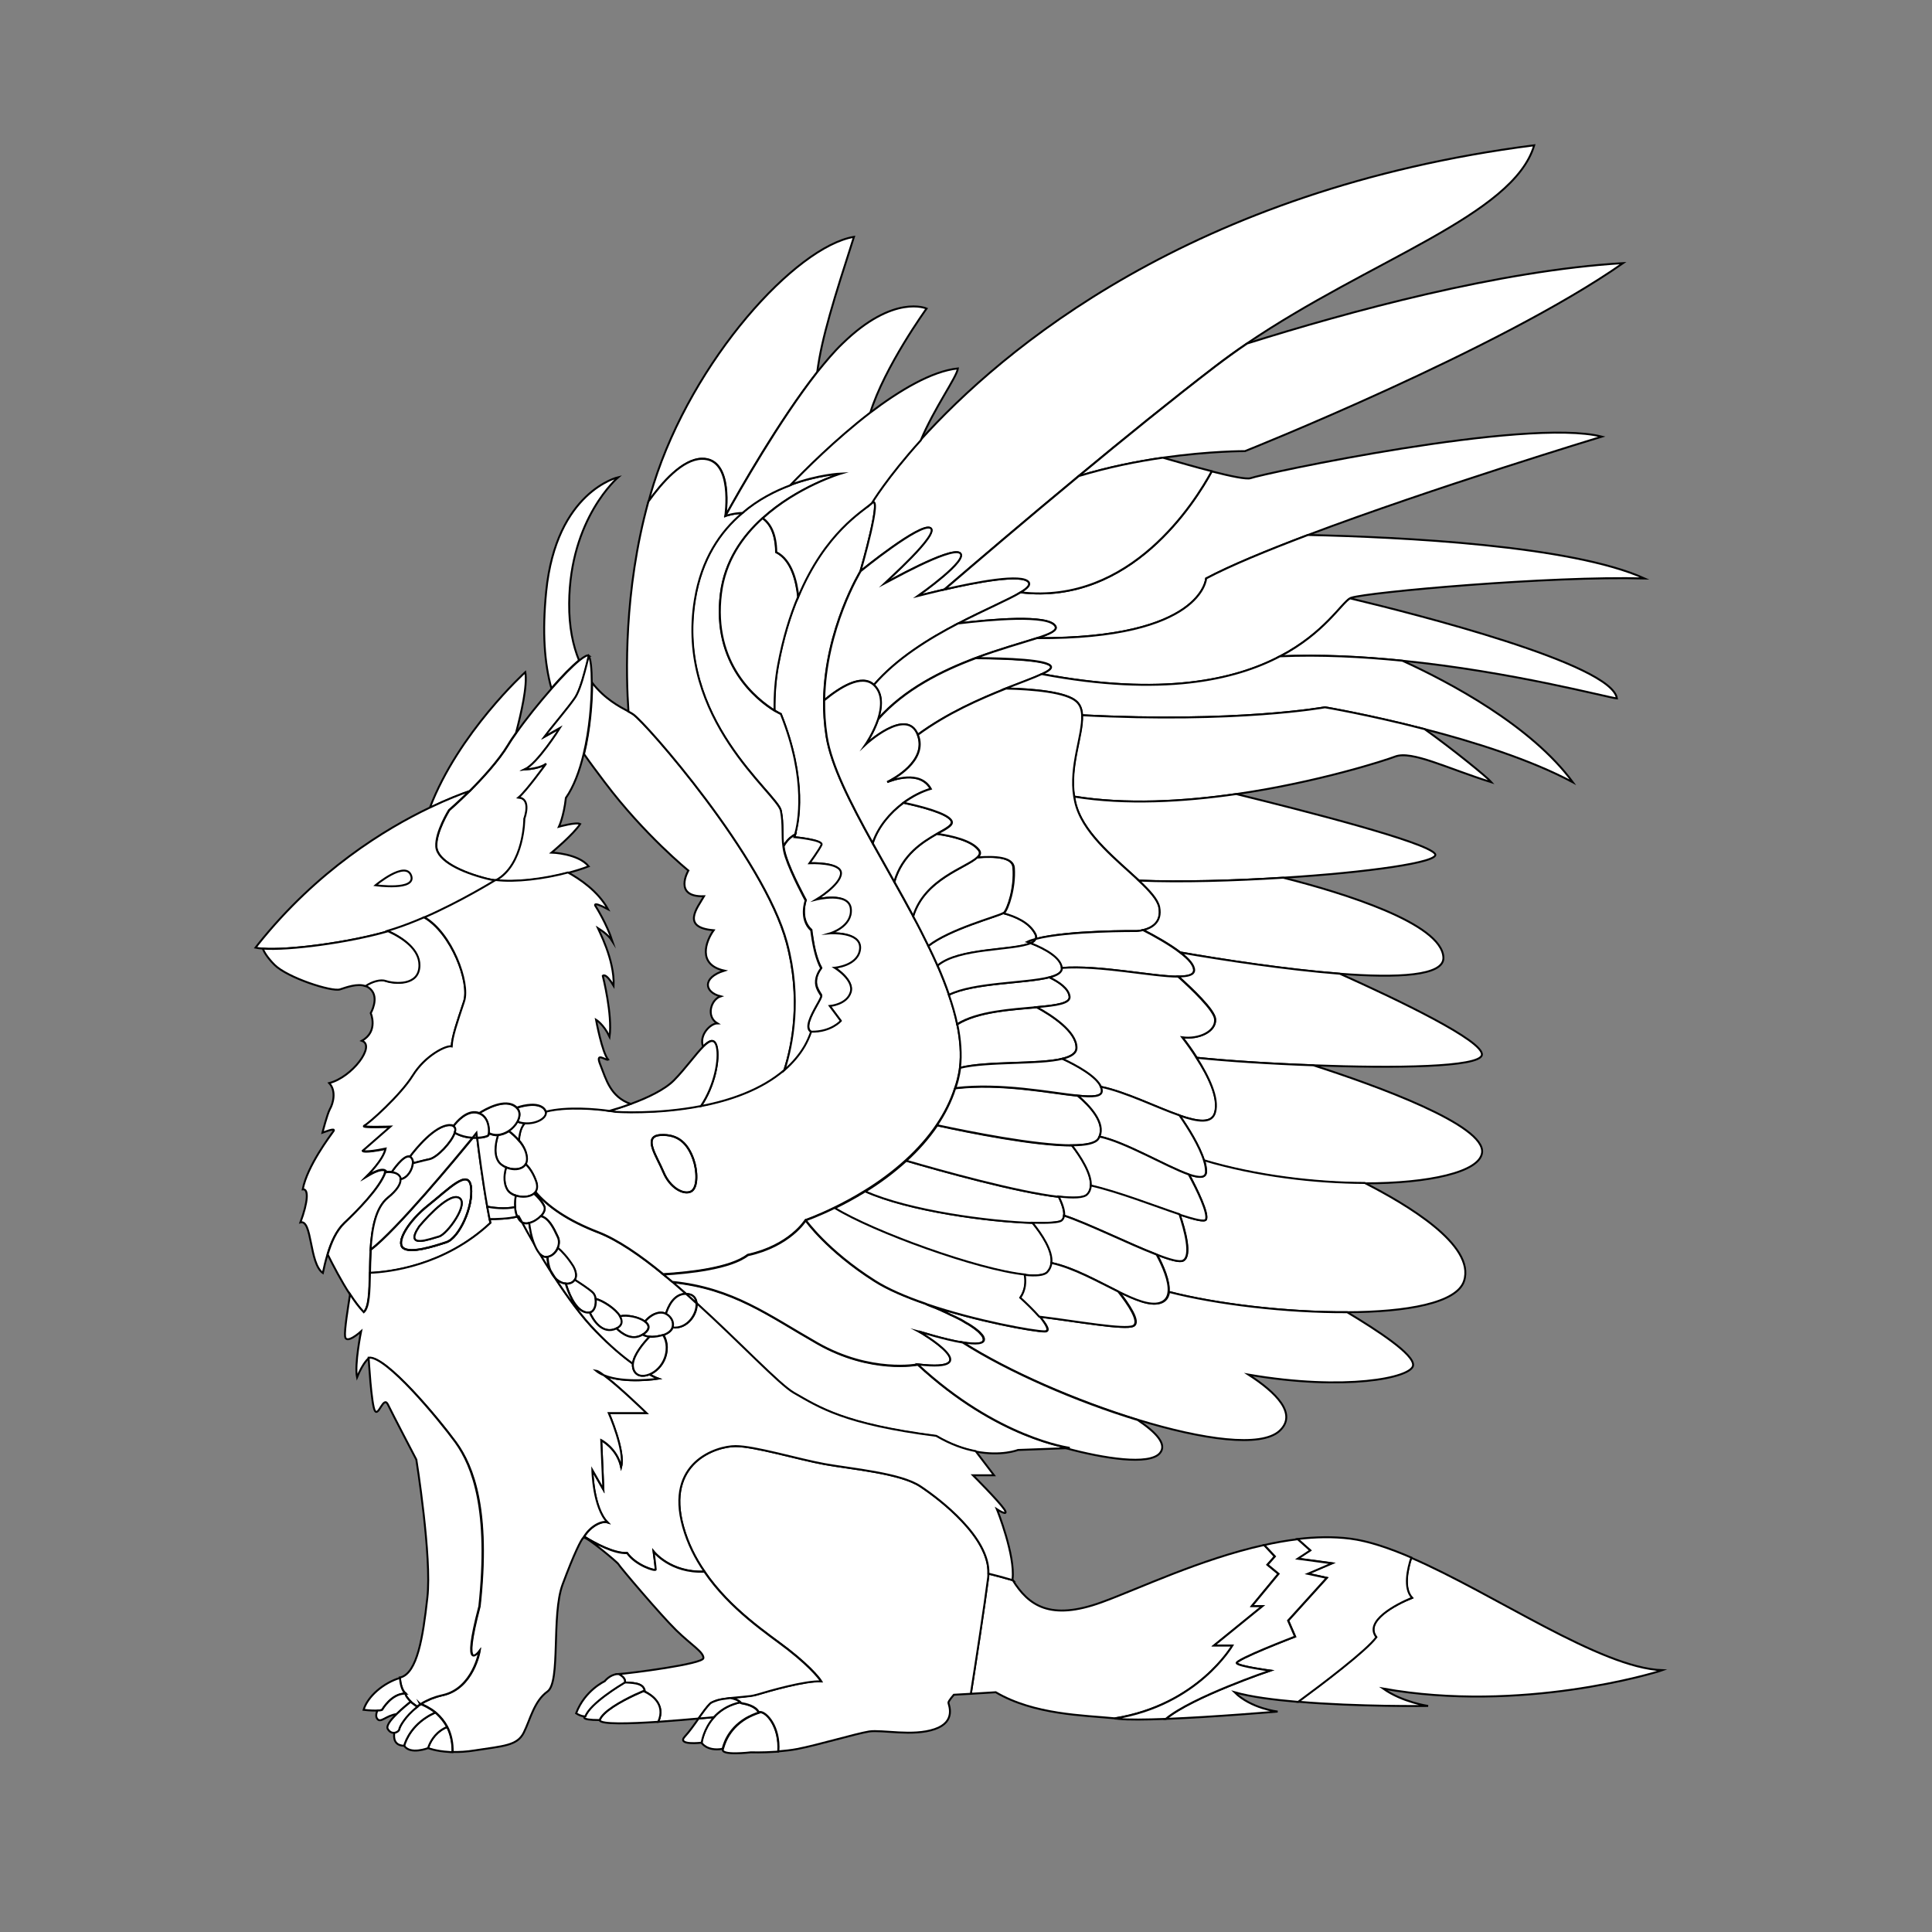<?xml version="1.0" encoding="utf-8"?>
<!-- Generator: Adobe Illustrator 25.2.0, SVG Export Plug-In . SVG Version: 6.00 Build 0)  -->
<svg version="1.1" id="Layer_1" xmlns="http://www.w3.org/2000/svg" xmlns:xlink="http://www.w3.org/1999/xlink" x="0px" y="0px"
	 viewBox="0 0 1000 1000" style="enable-background:new 0 0 1000 1000;" xml:space="preserve">
<rect x="0" y="0" width="1000" height="1000" fill="#808080" stroke="none"/>
<style type="text/css">
	.st0{fill:#FFFFFF;stroke:#000000;stroke-miterlimit:10;}
	.st1{fill:none;stroke:#000000;stroke-miterlimit:10;}
</style>
<path class="st0" d="M553.7,749.5l-2.3,0.1h0l-24.5,0.9c0,0-8.6,3.4-21.9,0.8c-6-1.2-12.9-3.5-20.4-7.9
	c-47.5-6.2-60.4-14.7-73.7-22.3c-7.5-4.3-27.9-26-50.3-46.4c-0.2-2.5-1.5-4.4-4.2-4.8c-0.4,0-0.8-0.1-1.2-0.1c0,0,0,0,0,0
	c-2.4-2.1-4.7-4.1-7.1-6.1c31.5,3.2,49.7,17.3,75.2,31.8c27.6,15.7,51.8,10.9,51.8,10.9C516.3,744.7,553.7,749.5,553.7,749.5z"/>
<path class="st0" d="M355.1,669.7c-6.4-0.1-9.3,6.7-10.4,10.3c-0.5-0.3-1.1-0.4-1.7-0.5c-4.1-0.6-7.6,2.6-9.2,4.5
	c-3.1-2.3-9.3-3.5-12.9-2.7c-2.4-4-8.8-8.1-12.7-9.1c-0.2-1.3-0.7-2.5-1.4-3.1c-1.9-1.8-6.9-5-9.4-6.7c1-1.5,1-3.9-0.8-6.8
	c-3-4.9-6.2-8-8-9.6c0.8-1.8,1-4,0.1-5.9c-2-4.3-4.7-9.9-8.8-10.6c1.6-1.7,2.5-3.6,1.8-5.2c-1-2.4-3.4-4.9-5.3-6.6
	c0.3-0.2,0.5-0.5,0.7-0.8c6.5,7.8,17,15,32.5,21c10.1,3.9,21.9,12,33.8,21.8c1.5,1.2,3.1,2.5,4.6,3.8
	C350.4,665.6,352.7,667.6,355.1,669.7z"/>
<path class="st0" d="M358.9,600.1c-2.8-7.9-7.7-13.2-17.1-12.6c-9.4,0.6-1.8,11,1.6,19.2c3.4,8.2,10.5,11.9,14.3,10
	C361.4,614.7,360.9,605.7,358.9,600.1z M495.5,530.1c-1-4.9-2.5-10-4.3-15.2v0c-1.7-5-3.7-10-5.9-15.1v0c-1.5-3.4-3.1-6.8-4.8-10.3
	c-2.5-5.1-5.1-10.3-7.9-15.4c-3.2-6-6.5-11.9-9.8-17.8c-3.8-6.8-7.6-13.5-11.2-20c-11.5-20.8-21.4-40.1-23.8-55.2
	c-1-6.4-1.4-12.7-1.3-18.7c0.6-37,18.9-66.8,18.9-66.8s11.9-40.9,5.7-35.2c-4.8,4.4-24.1,15.1-38.1,48.5
	c-4.1,9.7-7.7,21.3-10.3,35.1c-1.4,7.4-2,15.4-1.9,23.6v0c2,1.3,3.3,1.9,3.3,1.9c13.8,34.5,9,56.8,7.3,62.4v0
	c-0.3,0.9-0.5,1.4-0.5,1.4s15.2,1.4,14,4c-1.2,2.6-6.2,9.5-6.2,9.5s16.6-0.7,16.3,5.3s-12.8,13.5-12.8,13.5s17.1-4.3,17.9,4.9
	s-10.8,12.6-10.8,12.6s16-1.1,15.6,7.7c-0.5,8.8-13.1,9.9-13.1,9.9s10.3,6.3,8.3,12.7c-2,6.4-10.8,7.1-10.8,7.1l5.7,7.7
	c0,0-5,5.8-15.4,5.6c-0.9,2.6-2,5-3.3,7.3c-2.8,4.8-6.4,8.9-10.5,12.5v0c-11.8,10.2-28,15.8-43.2,18.7c-23.2,4.5-44.1,3-44.1,3
	s-1.2-0.2-3.2-0.5c-6.5-0.9-21.7-2.4-32.9,0.4c0.7,3.2-5,6.4-10.9,6c-1.2,1.4-2,3.1-2.4,5c-0.3,1.3-0.5,2.6-0.6,3.9c0,0,0,0,0,0
	c2,2.3,3.6,5.1,4,8.2c0.2,1.7,0,3-0.6,4c1.8,1.7,3.9,4.5,5.5,9.1c0.8,2.3,0.5,4-0.4,5.3c6.5,7.8,17,15,32.5,21
	c10.1,3.9,21.9,12,33.8,21.8c13.4-0.8,34.8-3.1,43.7-10c21.9-4.8,29.9-18,29.9-18s6.1-2.1,14.9-6.4c4.7-2.3,10.2-5.2,16-8.8
	c7-4.3,14.3-9.6,21.2-15.9c5.9-5.4,11.4-11.5,16-18.3c3.9-5.8,7.2-12.2,9.4-19.1c0.5-1.4,0.9-2.8,1.3-4.3c0.5-2,0.9-4.1,1.2-6.2v0
	C497.8,545.6,497.2,538.1,495.5,530.1z"/>
<path class="st0" d="M498.3,694.9C498.3,694.9,498.3,694.9,498.3,694.9c-9.7-1.6-22.4-5.7-22.8-5.8c0.8,0.4,36.8,21.5-0.5,17.1
	c0,0-24.2,4.8-51.8-10.9c-25.5-14.5-43.7-28.6-75.2-31.8c-1.5-1.3-3.1-2.6-4.6-3.8c13.4-0.8,34.8-3.1,43.7-10
	c21.9-4.8,29.9-18,29.9-18s10.9,15.6,35.6,31.3c6.9,4.4,16.2,8.3,26.2,11.8c0,0,0.1,0,0.3,0.1c0,0,0.1,0,0.2,0.1
	c0.1,0,0.1,0,0.2,0.1c0.1,0,0.1,0,0.2,0.1c0.1,0,0.3,0.1,0.4,0.2c0.2,0.1,0.3,0.1,0.5,0.2c0.2,0.1,0.3,0.1,0.5,0.2
	c0.8,0.3,1.9,0.8,3.1,1.2c0.3,0.1,0.6,0.2,0.9,0.4c0.4,0.2,0.8,0.3,1.2,0.5c0.5,0.2,1,0.4,1.5,0.7c0.6,0.3,1.3,0.6,2,0.9
	c0.3,0.2,0.7,0.3,1,0.5c0.1,0,0.2,0.1,0.2,0.1c0.3,0.2,0.7,0.3,1,0.5c0.3,0.1,0.6,0.3,0.9,0.4c0.4,0.2,0.8,0.4,1.3,0.6
	c0.2,0.1,0.4,0.2,0.6,0.3c0.2,0.1,0.4,0.2,0.6,0.3c0.3,0.1,0.5,0.3,0.8,0.4c0.3,0.2,0.7,0.4,1,0.5c0.4,0.2,0.8,0.5,1.2,0.7
	c0.3,0.2,0.5,0.3,0.8,0.5c0.3,0.2,0.7,0.4,1,0.6c0.2,0.1,0.4,0.2,0.6,0.3c0.4,0.2,0.8,0.5,1.1,0.7c0.2,0.1,0.4,0.2,0.5,0.3
	c1.3,0.8,2.4,1.7,3.4,2.5c0.2,0.2,0.5,0.4,0.7,0.6c0.5,0.5,0.9,0.9,1.3,1.4c0.1,0.1,0.2,0.2,0.3,0.3c0.1,0.1,0.2,0.2,0.2,0.3
	s0.1,0.2,0.2,0.3c0.1,0.1,0.1,0.2,0.2,0.3c0,0,0,0,0,0c0,0.1,0.1,0.2,0.1,0.3c0,0.1,0.1,0.2,0.1,0.3c0,0.1,0.1,0.2,0.1,0.3
	C509.8,695.9,504.7,696,498.3,694.9z"/>
<path class="st0" d="M272.1,602.6c-0.5,0.8-1.2,1.4-2,1.8c-2.2,1.1-5.5,0.9-8.2-0.2c-1.9-0.8-3.5-2-4.3-3.6
	c-2.4-4.4-0.7-10.7,0.1-13.1c2-0.1,4-0.9,5.7-2c1.6,1.3,3.6,2.9,5.3,5c0,0,0,0,0,0c2,2.3,3.6,5.1,4,8.2
	C272.9,600.3,272.7,601.6,272.1,602.6z"/>
<path class="st0" d="M277.1,617c-0.2,0.3-0.5,0.5-0.7,0.8c-2.2,1.9-6.3,2.1-9.5,1c-2-0.7-3.7-1.8-4.5-3.3c-2.3-4.2-1.2-9-0.5-11.3
	c2.7,1.2,6,1.4,8.2,0.2c0.8-0.4,1.5-1,2-1.8c1.8,1.7,3.9,4.5,5.5,9.1C278.3,614,278.1,615.7,277.1,617z"/>
<path class="st0" d="M271.6,581.4c-1.2,1.4-2,3.1-2.4,5c-0.3,1.3-0.5,2.6-0.6,3.9c-1.7-2-3.6-3.7-5.3-5c1.9-1.3,3.5-3,4.5-4.8
	C269.1,581.1,270.4,581.3,271.6,581.4z"/>
<path class="st0" d="M544.3,653.7c-0.2,1.8-0.9,3.4-2.2,4.8c-1.6,1.7-5.8,2-11.6,1.4c-24.5-2.5-78.6-22.1-98.6-34.5
	c4.7-2.3,10.2-5.2,16-8.8c22.6,10.2,64.2,15.7,86.6,16.3C539.3,638.8,545.1,647.2,544.3,653.7z"/>
<path class="st0" d="M550.8,629.3c-0.1,1-0.5,1.9-1.2,2.5c-1.3,1-6.9,1.4-15.1,1.2c-22.5-0.7-64-6.2-86.6-16.3
	c7-4.3,14.3-9.6,21.2-15.9c17.9,5.2,57.2,16.3,79,18.7C549.8,623,551.1,626.7,550.8,629.3z"/>
<path class="st0" d="M564.7,613.8c-0.1,1.8-0.7,3.3-1.9,4.6c-1.7,1.8-7.2,1.9-14.7,1.1c-21.8-2.5-61.1-13.5-79-18.7
	c5.9-5.4,11.4-11.5,16-18.3c16.8,3.7,50.6,10.5,69.8,10.4C559.4,598.6,565.1,607.5,564.7,613.8z"/>
<path class="st0" d="M569.1,588.3L569.1,588.3c-0.2,0.3-0.3,0.7-0.5,1c-1.4,2.5-6.6,3.4-13.8,3.5c-19.2,0-53-6.8-69.8-10.4
	c3.9-5.8,7.2-12.2,9.4-19.1c23.8-2.8,48.9,2.4,63.5,3.9C564.2,572.4,572.2,581.1,569.1,588.3z"/>
<path class="st0" d="M557.2,542.3c0,2.8-2.8,4.6-7.3,5.7c-12.6,3.1-38.5,1.1-53,4.7c0.8-7,0.2-14.6-1.4-22.5
	c10.6-6.7,28.1-7.7,41.2-8.8C543.9,525.3,557.2,533.7,557.2,542.3z"/>
<path class="st0" d="M570.4,564.6c0,3-4.7,3.3-12.4,2.5c-14.5-1.5-39.7-6.7-63.5-3.9c0.5-1.4,0.9-2.8,1.3-4.3c0.5-2,0.9-4.1,1.2-6.2
	v0c14.5-3.5,40.4-1.6,53-4.7c7.4,3.4,17.7,9,20,14.6C570.2,563.2,570.4,563.9,570.4,564.6z"/>
<path class="st0" d="M536.6,521.3c-13.1,1.2-30.6,2.2-41.2,8.8c-1-4.9-2.5-10-4.3-15.2v0c12.9-6.4,39.8-5.9,52.1-9.1h0
	c5,2.4,9.8,5.8,10.4,9.8C554.3,519.4,546.8,520.4,536.6,521.3z"/>
<path class="st0" d="M536.1,486c-1.7,0.4-3.2,0.9-4.4,1.5c0.6,0.2,1.3,0.5,1.9,0.7c-8.9,4-37.4,2.3-48.3,11.7
	c-1.5-3.4-3.1-6.8-4.8-10.3c11.1-8.7,35.3-15.1,38.8-17c6.4,1.7,13.5,4.8,16.5,10.7C536.4,484.4,536.4,485.2,536.1,486z"/>
<path class="st0" d="M519.7,472.4c-0.1,0.1-0.2,0.1-0.4,0.2c-3.5,1.9-27.7,8.3-38.8,17c-2.5-5.1-5.1-10.3-7.9-15.4
	c5.9-19.3,27.9-25.1,33.2-30.5c9-0.7,18.4-0.2,18.7,5.4C525.4,459.6,521.6,470.5,519.7,472.4z"/>
<path class="st0" d="M543.3,505.8L543.3,505.8c-12.3,3.2-39.2,2.7-52.1,9.1c-1.7-5-3.7-10-5.9-15.1v0c10.9-9.4,39.4-7.7,48.3-11.7
	c7.8,3.1,15.6,7.5,16.1,12.8C549.9,503.3,547.4,504.8,543.3,505.8z"/>
<path class="st0" d="M505.9,443.7c-5.4,5.3-27.3,11.1-33.2,30.5c-3.2-6-6.5-11.9-9.8-17.8c4.1-14.1,14.7-20.6,22-24.8
	c7.7,1.1,17.6,3.4,21.4,8.1C507.6,441.1,507.3,442.4,505.9,443.7z"/>
<path class="st0" d="M484.9,431.6c-7.3,4.2-17.9,10.7-22,24.8c-3.8-6.8-7.6-13.5-11.2-20c2.6-8.2,8.7-15.6,15.9-20.9
	c9.8,2.1,22.1,5.4,24.6,9C493.8,426.8,490.2,428.6,484.9,431.6z"/>
<path class="st0" d="M794.1,75.2c-10.8,36.4-84.8,59.2-148.7,102.6l0,0c-5.6,3.8-11.1,7.7-16.5,11.9c-22.3,17.1-47.2,37.3-70.6,56.7
	c-27.8,23-53.3,44.8-69.5,58.7c-7.7,1.8-13.5,3.3-13.9,3.4c0.8-0.5,27-19,21.8-22.3c-5.1-3.3-38.5,15.6-39.4,16.1
	c0.8-0.7,29.4-26.2,24.2-29c-5.2-2.9-36.1,22.3-36.1,22.3s11.9-40.9,5.7-35.2c0,0,7.9-13.1,25.3-32.6
	C518.6,181.1,616.5,97.9,794.1,75.2z"/>
<path class="st0" d="M840.1,136.2c-64.2,44.9-195.7,97.3-195.7,97.3s-18-0.1-42.5,3.4h0c-13.2,1.9-28.3,4.9-43.5,9.5
	c23.4-19.4,48.3-39.6,70.6-56.7c5.4-4.1,10.9-8.1,16.5-11.9l0,0C698,161.3,776.1,140,840.1,136.2z"/>
<path class="st0" d="M528.3,306.6c-6.3,3.9-18.7,9-32.3,16.1l0,0c-15.2,7.9-31.9,18.2-43.6,31.8c-6.4-6.1-18,1.5-25.8,7.9
	c0.6-37,18.9-66.8,18.9-66.8s30.9-25.2,36.1-22.3c5.2,2.8-23.4,28.2-24.2,29c1-0.5,34.3-19.4,39.4-16.1c5.2,3.3-21.1,21.8-21.8,22.3
	c0.4-0.1,6.2-1.6,13.9-3.4c16-3.7,40.4-8.4,43.6-3.7C533.4,302.7,531.8,304.5,528.3,306.6z"/>
<path class="st0" d="M829.1,226c0,0-87.5,26.5-152.1,50.9h0c-21.4,8.1-40.3,15.9-52.7,22.5c0,0-1.7,31.4-87.6,30.9
	c6.9-2.3,10.8-4.1,9.6-6.2c-3.4-6.2-33.8-3.4-50.3-1.4c13.6-7.1,26-12.3,32.3-16.1c56.9,6.7,90.3-46.8,98.9-62.6
	c9.8,2.5,18,4.2,20.1,3.5C653,245.3,789.8,216,829.1,226z"/>
<path class="st0" d="M627.2,243.9c-8.6,15.9-42,69.3-98.9,62.7c3.5-2.1,5.1-3.8,4.2-5.2c-3.2-4.8-27.6,0-43.6,3.7
	c16.2-13.9,41.7-35.7,69.5-58.7c15.2-4.6,30.2-7.6,43.5-9.5h0C609.6,239.1,618.9,241.8,627.2,243.9z"/>
<path class="st0" d="M536.6,330.3c-7.7,2.5-19.2,5.6-31.7,10.3c-17.4,6.5-36.7,16.1-50.5,31.6c2-6.2,2.7-13.2-2.1-17.7
	c11.7-13.6,28.4-23.9,43.6-31.8l0,0c16.5-2,46.8-4.8,50.3,1.4C547.5,326.2,543.6,328.1,536.6,330.3z"/>
<path class="st0" d="M539.2,349c-4.1,1.9-10.7,4.3-18.6,7.4h0c-13.3,5.3-30.3,12.7-45.6,23.9c-5.7-14.7-27.1,5.2-27.1,5.2
	s4.2-6.1,6.6-13.2c13.7-15.5,33.1-25.1,50.5-31.6c16.2,0.1,37.8,0.9,39,4.4C544.3,346.2,542.5,347.4,539.2,349z"/>
<path class="st0" d="M481.7,408.3c-4.7,1.4-9.6,3.9-14.1,7.2c-7.1,5.3-13.2,12.7-15.9,20.9c-11.5-20.8-21.4-40.1-23.8-55.2
	c-1-6.4-1.4-12.7-1.3-18.7c7.7-6.4,19.3-14,25.8-7.9c4.7,4.5,4.1,11.5,2.1,17.7c-2.4,7.1-6.6,13.2-6.6,13.2s21.4-19.9,27.1-5.2
	c5.3,13.6-13,23.1-15.8,24.5C461.7,403.7,476,398.3,481.7,408.3z"/>
<path class="st0" d="M851.2,299.4c-48.5-1.4-143.3,7.1-151.8,10c-0.2,0.1-0.4,0.1-0.6,0.3c-4.4,2.6-13.3,18-36.2,30
	c-23.3,12.3-61,21-123.3,9.2c3.3-1.5,5.1-2.8,4.7-3.9c-1.2-3.5-22.8-4.3-39-4.4c12.5-4.7,24-7.8,31.7-10.3
	c85.8,0.5,87.6-30.9,87.6-30.9c12.4-6.6,31.3-14.4,52.7-22.5h0C725.8,278,813.4,282.3,851.2,299.4z"/>
<path class="st0" d="M836.9,361.5C832,361,782.8,347.7,726,342c-20.7-2.1-42.5-3.2-63.4-2.3c22.9-12,31.7-27.5,36.2-30
	C732.6,317.8,834.5,343.6,836.9,361.5z"/>
<path class="st0" d="M814.1,404.9c-21.8-11.7-51.4-21-76.7-27.5h0c0,0,0,0,0,0c-28.6-7.4-51.6-11.3-51.6-11.3s-45.4,8.3-125.8,4.1
	c-0.1-2.9-0.9-5.4-2.8-7.1c-5.3-5-22.8-6.4-36.6-6.8c7.9-3.1,14.5-5.5,18.6-7.4c62.3,11.8,100.1,3,123.3-9.2
	c21-0.9,42.7,0.2,63.4,2.3C750.2,353.1,792.5,375.5,814.1,404.9z"/>
<path class="st0" d="M772,404.9c-22.8-7.1-41.3-16.6-49.9-13.3c-4.9,1.9-40,13.3-82.2,19.4c-27.2,4-57.3,5.7-84,1.3v0
	c-2.6-16,4.6-32,4.1-42.1c80.4,4.2,125.8-4.1,125.8-4.1s23.1,3.9,51.6,11.3c0,0,0,0,0,0h0C752.1,387.9,769.8,402.3,772,404.9z"/>
<path class="st0" d="M664.2,454.3L664.2,454.3c-25.5,1.6-52.9,2.4-74.7,1.5c-11.1-10.4-27.5-23.2-32.3-38c-0.6-1.8-1-3.6-1.3-5.5
	c26.8,4.4,56.8,2.6,84-1.3c36.2,8.9,98.8,24.9,102.9,31C745.6,446.3,707.5,451.6,664.2,454.3z"/>
<path class="st0" d="M591.8,481.4c-1.8,0.4-3.2,0.5-3.2,0.5s-35.7-0.4-52.4,4.1c0.3-0.8,0.2-1.6-0.3-2.6c-3.1-5.9-10.2-9-16.5-10.7
	c0.2-0.1,0.3-0.2,0.4-0.2c1.9-1.9,5.7-12.8,5-23.3c-0.4-5.6-9.7-6.1-18.7-5.4c1.3-1.3,1.7-2.6,0.4-4.1c-3.8-4.7-13.8-7-21.4-8.1
	c5.3-3,8.9-4.7,7.2-7.1c-2.5-3.6-14.7-6.9-24.6-9c4.5-3.3,9.3-5.8,14.1-7.2c-5.6-10-20-4.5-22.5-3.5c2.8-1.4,21.1-10.9,15.8-24.5
	c15.2-11.2,32.3-18.6,45.6-23.9h0c13.8,0.3,31.4,1.8,36.6,6.8c1.9,1.8,2.7,4.2,2.8,7.1c0.5,10.1-6.7,26.2-4.1,42.1v0
	c0.3,1.8,0.7,3.7,1.3,5.5c4.8,14.9,21.2,27.6,32.3,38c5.5,5.2,9.7,9.8,10.5,13.7C601.6,477.7,595.7,480.5,591.8,481.4z"/>
<path class="st0" d="M747.1,495.5c0.6,9.7-23.8,10.8-53.6,8.5h0c-27.9-2.1-60.6-7.2-82.5-11c-5.5-4.2-13.1-8.5-19.2-11.6
	c3.9-1,9.8-3.8,8.2-11.9c-0.8-4-5-8.5-10.5-13.7c21.8,0.9,49.2,0.1,74.7-1.5h0C695.5,462.2,746.1,477.9,747.1,495.5z"/>
<path class="st0" d="M618,502.4c-0.1,2.3-3.2,3.1-8.2,3.1c-13.4,0-40.7-6-60.2-4.5c-0.5-5.2-8.2-9.7-16.1-12.8
	c1.3-0.6,2.2-1.3,2.5-2.2c16.7-4.4,52.4-4.1,52.4-4.1s1.4,0,3.2-0.5c6.1,3.1,13.7,7.4,19.2,11.6C615.2,496.3,618.2,499.6,618,502.4z
	"/>
<path class="st0" d="M767,546.1c-1.3,6.3-44.9,6.9-87.1,5.3h0c-22.8-0.8-45.3-2.3-60.4-3.9c-2.5-4-5.2-7.6-7.5-10.7
	c8.6,1.2,17.5-3,17-9.3c-0.3-4.7-12.1-15.8-19.1-22.1c5,0,8-0.8,8.2-3.1c0.1-2.7-2.8-6-7.1-9.3c21.8,3.8,54.6,8.8,82.5,11h0
	C723.6,517.5,768.5,539,767,546.1z"/>
<path class="st0" d="M629,575.8c-1.6,5.9-8.9,4.9-18.4,1.6c-12-4.2-27.8-12.2-40.7-14.8c-2.3-5.5-12.6-11.1-20-14.6
	c4.5-1.1,7.3-2.8,7.3-5.7c0-8.6-13.3-17-20.6-21c10.2-0.9,17.6-1.9,17-5.6c-0.6-4.1-5.4-7.4-10.4-9.8c4.1-1.1,6.6-2.6,6.4-4.9
	c19.6-1.5,46.8,4.5,60.2,4.5c7,6.3,18.8,17.5,19.1,22.1c0.5,6.3-8.4,10.5-17,9.3c2.3,3,5,6.7,7.5,10.7
	C625.6,557.1,631.1,568.4,629,575.8z"/>
<path class="st0" d="M767.1,596.7c-1.4,10-27.4,15.8-60.8,15.8h0c-25.8,0-56.2-3.7-83.1-11.7c-2.3-7.5-8.1-16.9-12.7-23.4
	c9.6,3.3,16.8,4.3,18.4-1.6c2.1-7.4-3.3-18.6-9.5-28.3c15.1,1.6,37.6,3.1,60.4,3.9h0C712.4,561.9,769.1,582.4,767.1,596.7z"/>
<path class="st0" d="M757.8,663c-3.7,11.5-29.7,16.1-60.7,16.2c-31.3,0.2-67.9-4.2-92.2-10.5c0.6-5.5-2.9-13.5-6-19.3
	c6.6,2.6,11.7,4,13.5,3.1c4.7-2.3,0.9-16-1.8-23.9c7.7,2.6,13.1,4,13.7,2.5c1.2-3.1-4.5-15-8.9-23.3c5.4,1.9,8.9,2,8.9-1.5
	c0-1.7-0.4-3.6-1-5.7c26.9,8,57.2,11.6,83.1,11.7h0C727.9,623.3,763.8,644.4,757.8,663z"/>
<path class="st0" d="M731.4,706.8c-1,6.4-35.1,13.3-85.2,4.7c14.1,9.1,25.6,20.3,16.1,29.1c-9.5,8.8-39.6,4.6-73.3-5.7h0
	c-31.9-9.8-67-25-90.6-40.1c6.4,1,11.5,1,10.9-2c0-0.1,0-0.2-0.1-0.3c0-0.1-0.1-0.2-0.1-0.3c0-0.1-0.1-0.2-0.1-0.3c0,0,0,0,0,0
	c0-0.1-0.1-0.2-0.2-0.3c-0.1-0.1-0.1-0.2-0.2-0.3s-0.1-0.2-0.2-0.3c-0.1-0.1-0.2-0.2-0.3-0.3c-0.4-0.5-0.8-0.9-1.3-1.4
	c-0.2-0.2-0.5-0.4-0.7-0.6c-1-0.8-2.1-1.7-3.4-2.5c-0.2-0.1-0.4-0.2-0.5-0.3c-0.4-0.2-0.7-0.5-1.1-0.7c-0.2-0.1-0.4-0.2-0.6-0.3
	c-0.3-0.2-0.7-0.4-1-0.6c-0.3-0.2-0.5-0.3-0.8-0.5c-0.4-0.2-0.8-0.5-1.2-0.7c-0.3-0.2-0.7-0.4-1-0.5c-0.3-0.1-0.5-0.3-0.8-0.4
	c-0.2-0.1-0.4-0.2-0.6-0.3c-0.2-0.1-0.4-0.2-0.6-0.3c-0.4-0.2-0.8-0.4-1.3-0.6c-0.3-0.2-0.6-0.3-0.9-0.4c-0.3-0.2-0.7-0.3-1-0.5
	c-0.1,0-0.2-0.1-0.2-0.1c-0.3-0.2-0.7-0.3-1-0.5c-0.7-0.3-1.3-0.6-2-0.9c-0.5-0.2-1-0.5-1.5-0.7c-0.4-0.2-0.8-0.3-1.2-0.5
	c-0.3-0.1-0.6-0.2-0.9-0.4c-1.2-0.5-2.2-0.9-3.1-1.2c-0.2-0.1-0.3-0.1-0.5-0.2c-0.2-0.1-0.3-0.1-0.5-0.2c-0.2-0.1-0.3-0.1-0.4-0.2
	c25.6,8.7,55.4,14,60.8,14c3.1,0,1-3.5-2.7-7.7c19.5,2.4,44.2,6.9,48.6,4.8c4-1.9-2.7-11.5-7.6-17.8c8.7,4.3,16.2,7.4,21.4,5.9
	c2.9-0.8,4.3-3,4.6-5.7c24.3,6.3,60.9,10.7,92.2,10.5C712.9,688.6,732.2,701.1,731.4,706.8z"/>
<path class="st0" d="M600.3,752.2c-5.5,6.3-28.7,2.8-48.9-2.7l2.3-0.1c0,0-37.3-4.8-78.7-43.2c37.3,4.4,1.2-16.7,0.5-17.1
	c0.5,0.2,13.2,4.2,22.8,5.8c0,0,0,0,0,0C522,710,557,725.3,588.9,735h0C598.4,741.4,604.3,747.6,600.3,752.2z"/>
<path class="st0" d="M624.2,606.4c0,3.5-3.5,3.3-8.9,1.5c-11.9-4.2-33-16.9-46.2-19.6c3.1-7.2-5-15.9-11.2-21.2
	c7.7,0.8,12.5,0.5,12.4-2.5c0-0.7-0.2-1.4-0.5-2.1c12.9,2.7,28.6,10.6,40.7,14.8c4.5,6.5,10.4,15.9,12.7,23.4
	C623.9,602.8,624.2,604.8,624.2,606.4z"/>
<path class="st0" d="M624.2,631.2c-0.6,1.4-6,0-13.7-2.5c-12.6-4.2-31.4-11.5-45.9-14.9c0.4-6.3-5.3-15.1-9.8-21
	c7.2,0,12.3-1,13.8-3.5c0.2-0.3,0.3-0.7,0.5-1h0c13.2,2.7,34.3,15.4,46.2,19.6C619.8,616.1,625.5,628,624.2,631.2z"/>
<path class="st0" d="M612.3,652.5c-1.8,0.9-6.9-0.5-13.5-3.1c-14.3-5.5-36-16.3-48-20.2c0.3-2.6-1.1-6.3-2.8-9.9
	c7.5,0.9,13,0.7,14.7-1.1c1.2-1.2,1.8-2.8,1.9-4.6c14.5,3.3,33.3,10.7,45.9,14.9C613.2,636.5,617,650.2,612.3,652.5z"/>
<path class="st0" d="M604.8,668.7c-0.3,2.7-1.6,4.8-4.6,5.7c-5.1,1.5-12.7-1.6-21.4-5.9c-10.7-5.3-23.1-12.4-34.6-14.8
	c0.7-6.4-5-14.9-9.8-20.8c8.2,0.2,13.8-0.1,15.1-1.2c0.7-0.6,1.1-1.4,1.2-2.5c12,3.9,33.7,14.7,48,20.2
	C601.9,655.3,605.4,663.3,604.8,668.7z"/>
<path class="st0" d="M540.6,689.1c-5.4,0-35.2-5.3-60.8-14c-0.1,0-0.2,0-0.2-0.1c-0.1,0-0.1,0-0.2-0.1c-0.1,0-0.1,0-0.2-0.1
	c-0.2-0.1-0.3-0.1-0.3-0.1c-10-3.4-19.3-7.4-26.2-11.8c-24.7-15.7-35.6-31.3-35.6-31.3s6.1-2.1,14.9-6.4
	c19.9,12.3,74.1,32,98.6,34.5c0.6,3.5,0.4,7.8-2.3,11.8v0c2.9,2.7,6.8,6.5,9.8,9.8C541.5,685.6,543.7,689.1,540.6,689.1z"/>
<path class="st0" d="M586.5,686.3c-4.4,2.1-29.1-2.4-48.6-4.8c-3-3.4-6.9-7.2-9.8-9.8v0c2.7-3.9,2.9-8.2,2.3-11.8
	c5.8,0.6,10,0.2,11.6-1.4c1.3-1.4,2-3,2.2-4.8c11.5,2.5,23.8,9.5,34.6,14.8C583.8,674.8,590.4,684.4,586.5,686.3z"/>
<path class="st0" d="M294.6,312.3c-0.1,12.3,2,21.9,5.1,29.5c-3.7,3-8.9,8.3-14.3,14.5c-3.6-13.1-4.8-28.9-2.7-50.1
	c5.2-52,37.3-59.2,37.3-59.2S294.9,268.1,294.6,312.3z"/>
<path class="st0" d="M235.4,586.3c-1.6,4.9-9.2,12.9-13.1,13.7c-3.8,0.8-6.8,1.7-8.6,2.1c0.1-1.3-0.3-2.4-1.1-3.1
	c-0.2-0.1-0.3-0.2-0.5-0.3c3-4,12.7-16.1,20.5-16.3c0.9,0,1.6,0.1,2.1,0.4C235.8,583.5,235.9,584.7,235.4,586.3z"/>
<path class="st0" d="M406,553.8L406,553.8c-11.8,10.2-28,15.8-43.2,18.7c7.2-10.7,9.7-24.3,8.1-30.7c-1.1-4.5-3.6-3.5-7-0.1
	c-2.2-5.8,3.7-12,7.4-12c-6-3.6-3.3-12.4,1.7-14c-8.5-2.1-9.7-9.7,1.9-13.3c-14.2-3.1-9.5-15.4-5.5-20.9c-16.9-1.4-8.6-11.4-5-17.6
	c-16.2,0.5-8.1-13.3-8.1-13.3s-22.6-18.3-43.2-45.6c-3.8-5.1-7.5-9.9-10.8-14.7c3.1-12.8,4.2-26.8,4.2-36.9
	c6.5,8.4,14.2,12.4,18.7,14.8c1,0.5,1.8,1,2.4,1.4c6.4,4.1,67.7,74,79.6,118.3C415,516.8,410.3,540.7,406,553.8z"/>
<path class="st0" d="M442,122.6c-10.1,31.4-16.8,52.5-19,70c-19.6,24.9-40.5,61.5-47.5,74.4c0,0,0,0,0,0s4.6-29.9-12.2-29.6
	c-10,0.2-20.6,12.4-27.6,22.1c0.8-3,1.7-6,2.6-8.9C358.6,186.1,412,127.6,442,122.6z"/>
<path class="st0" d="M404.2,369.6c13.8,34.5,9,56.8,7.3,62.4v0c-0.5,0.2-1,0.5-1.5,0.9c-1.6,1.1-3.3,2.8-4.6,5.3
	c-0.9-6.3,0.1-11.6-1.3-18.7c-1.8-8.9-54.9-47.4-44.5-109.4c3.5-20.9,13.2-35.1,24.5-44.7c8.1-6.8,17-11.4,25-14.4h0
	c14.3-5.3,26-5.8,26-5.8s-22.5,6.7-40.5,23.1c-10.5,9.5-19.4,22.2-21.5,38.9c-4.6,36.8,18.8,55.1,27.7,60.6v0
	C402.9,369,404.2,369.6,404.2,369.6z"/>
<path class="st0" d="M432,500.9c0,0,10.3,6.3,8.3,12.7c-2,6.4-10.8,7.1-10.8,7.1l5.7,7.7c0,0-5,5.8-15.4,5.6c-3.4-2,0-8.4,2.7-13.3
	c1.5-2.8,2.9-5,2.6-5.7c-0.4-0.8-1.5-2.2-2.2-4.1c-0.5-1.4-0.7-3.2-0.2-5.2v0c0.4-1.4,1.1-3,2.4-4.8c-2.5-4.4-3.8-10.6-4.5-15.3
	c0-0.1,0-0.1,0-0.2c-0.2-1.2-0.4-2.2-0.5-3.2c0-0.3-0.1-0.6-0.1-0.9c-6.4-5.8-2.9-15.5-2.9-15.5s-7.5-13.6-10.3-22.5
	c-0.6-1.8-1-3.6-1.2-5.2c1.3-2.5,2.9-4.2,4.6-5.3c0.5-0.4,1-0.6,1.5-0.9c-0.3,0.9-0.5,1.4-0.5,1.4s15.2,1.4,14,4
	c-1.2,2.6-6.2,9.5-6.2,9.5s16.6-0.7,16.3,5.3s-12.8,13.5-12.8,13.5s17.1-4.3,17.9,4.9s-10.8,12.6-10.8,12.6s16-1.1,15.6,7.7
	C444.6,499.9,432,500.9,432,500.9z"/>
<path class="st0" d="M422.5,520.8c-2.7,4.9-6.1,11.3-2.7,13.3c-0.9,2.6-2,5-3.3,7.3c-2.8,4.8-6.4,8.9-10.5,12.5
	c4.2-13.1,9-37,1.3-65.9c-11.9-44.2-73.2-114.1-79.6-118.3c-0.6-0.4-1.4-0.9-2.4-1.4c-1.3-18.5-2.5-62.3,10.3-108.7c0,0,0,0,0,0
	c7-9.8,17.6-21.9,27.6-22.1c16.8-0.4,12.2,29.6,12.2,29.6s0,0,0,0c0.2-0.1,4.1-1.5,8.8-1.5c-11.4,9.6-21.1,23.8-24.5,44.7
	c-10.3,62,42.8,100.5,44.5,109.4c1.4,7.1,0.4,12.4,1.3,18.7c0.2,1.6,0.6,3.4,1.2,5.2c2.9,8.9,10.3,22.5,10.3,22.5s-3.5,9.7,2.9,15.5
	c0,0.3,0.1,0.6,0.1,0.9c0.1,0.9,0.3,2,0.5,3.2c0,0.1,0,0.1,0,0.2c0.8,4.7,2.1,10.9,4.5,15.3c-1.3,1.7-2,3.3-2.4,4.8v0
	c-0.5,2.1-0.3,3.8,0.2,5.2c0.7,2,1.8,3.3,2.2,4.1C425.4,515.7,424.1,518,422.5,520.8z"/>
<path class="st0" d="M479.6,159.7c0,0-21.8,30.1-29.2,54.1c-18,13.8-34.2,30.1-41.1,37.3h0c-8.1,3-17,7.5-25,14.4
	c-4.7,0.1-8.5,1.5-8.8,1.5c7.1-12.8,27.9-49.4,47.5-74.4c4.5-5.6,8.8-10.7,13-14.7C462.6,151.9,479.6,159.7,479.6,159.7z"/>
<path class="st0" d="M402.8,344.1c-1.4,7.4-2,15.4-1.9,23.6c-8.9-5.5-32.4-23.8-27.7-60.6c2.1-16.6,11-29.4,21.5-38.9
	c3.9,2.8,6.9,8.1,7,17.6c8,4,10.6,15.2,11.4,23.1C409,318.6,405.4,330.2,402.8,344.1z"/>
<path class="st0" d="M495.8,190.7c-0.5,4.4-12.2,20.4-19.2,37.2c-17.5,19.4-25.3,32.5-25.3,32.5c-4.8,4.4-24.1,15.1-38.1,48.5
	c-0.8-7.9-3.4-19.1-11.4-23.1c-0.1-9.5-3.1-14.8-7-17.6c18-16.4,40.5-23.1,40.5-23.1s-11.7,0.5-26,5.8c6.9-7.2,23-23.4,41.1-37.3
	C465.6,202.1,482.2,192.1,495.8,190.7z"/>
<path class="st0" d="M715.9,874c10,7.1,23.3,9,23.3,9s-36.1,0.5-67.4-2.2c12.5-9.2,35.4-26.5,40.5-33.5c-6.4-8.3,10-16.9,18.5-20.2
	c-4.6-4.9-2.3-15-0.4-20.8c43.4,18.8,97.8,57,130,58.2C856.6,865.9,787.2,886.8,715.9,874z"/>
<path class="st0" d="M712.4,847.4c-5.1,7-28,24.3-40.5,33.5c-12.7-1.1-24.5-2.6-32.9-5c8.6,8.5,22.3,10,22.3,10s-32.8,2.8-57.8,3.8
	c13.5-11.3,54-25,54-25s-15.9-2.1-17.3-3.8c-1.4-1.7,30.2-13.8,30.2-13.8l-3.6-8.3l20-22.1l-10-2.2l12.6-5.4l-17.8-2.4l6.5-4.3
	l-6.5-5.8c9.3-1.1,18.5-1.3,27.2-0.2c9.4,1.2,20.1,4.8,31.7,9.8c-1.9,5.8-4.2,15.9,0.4,20.8C722.4,830.5,706,839.1,712.4,847.4z"/>
<path class="st0" d="M653.6,831.2l-25.1,20.4h9.5c0,0-17.8,30.9-61,37.8h0c-16.1-1.6-41.7-1.8-61.6-13.5l-12.9,0.8
	c2.4-15.2,7.1-46.2,9-60.4c0.1-0.6,0.1-1.2,0.1-1.8c3.8,1,8.2,2.1,12.6,3.4c8.1,13,19.2,21.2,46.1,11.4c18.7-6.8,51-22.3,84-29.6h0
	l5.5,5.9l-3.8,4.3l5.7,4.7L648,831.2L653.6,831.2L653.6,831.2z"/>
<path class="st0" d="M402.8,906.6c-0.4,0-0.8,0.1-1.2,0.1c-7.1,0.5-13,0.3-13,0.3s-15.9,1.9-14.4-1.7c0.4-1,2-9.8,12-15.8
	c2.1-1.2,4.5-2.3,7.3-3.2c0,0,0,0,0.1,0C396.5,886.1,403.7,893.6,402.8,906.6z"/>
<path class="st0" d="M393.3,886.2c-2.8,0.9-5.2,2-7.3,3.2c-10,6-11.6,14.7-12,15.8c-8.2,1.4-10.9-3.2-10.9-3.2s0.8-7.1,6.4-13.2
	c2.4-2.6,5.5-5,9.9-6.6c1.1-0.4,2.4-0.8,3.7-1.1c0.1,0.1,0.2,0.3,0.3,0.4c0.1,0,0.2,0,0.3,0.1c2.1,0.4,7.4,1.4,9,4.8
	C392.9,886.3,393.1,886.2,393.3,886.2z"/>
<path class="st0" d="M361.6,889.5c3.2-0.3,6-0.6,8-0.7c-5.5,6.1-6.4,13.2-6.4,13.2s-13.2,1.6-8.7-3.2
	C356.8,896.3,359.3,892.8,361.6,889.5z"/>
<path class="st0" d="M511.6,814.5c0,0.6-0.1,1.2-0.1,1.8c-1.8,14.2-6.6,45.3-9,60.4l-8.8,0.5c0,0-2.8,3.2-2.8,4.1
	c0,0.9,4.3,9.8-7.1,13.7c-11.4,3.9-27.1,0.2-33.9,1.2c-6.8,1.1-26.9,7.1-37.4,9.1c-3.1,0.6-6.4,0.9-9.6,1.2
	c0.9-13-6.3-20.4-9.4-20.4l0,0c0,0,0,0-0.1,0c-0.2,0-0.4,0.1-0.6,0.2c-1.6-3.4-6.9-4.4-9-4.8c-0.1,0-0.2,0-0.3-0.1
	c-0.1-0.1-0.2-0.3-0.3-0.4c-1.1-1.1-3.3-1.8-5-2.2c2.1-0.2,4.3-0.4,6.3-0.6c0.6,0,1.2-0.1,1.8-0.2c1.6-0.2,3.1-0.4,4.3-0.6
	c0.2,0,0.5-0.1,0.7-0.2c0.3-0.1,0.5-0.1,0.8-0.2c5.9-1.8,25-7.3,33-6.8c0,0-3.6-5.9-17.3-16.6c-10.2-7.9-29.9-20.6-43.2-40.2
	c-4.7-6.8-8.6-14.5-11-23.1c-9.4-33.3,17.1-41.8,27.1-41.8s32.4,6.8,46.1,9.3c13.7,2.5,39.4,4.6,49.7,11.6
	C486.6,776.1,512.3,795.8,511.6,814.5z"/>
<path class="st0" d="M686.7,816.7l-20,22.1l3.6,8.3c0,0-31.6,12.1-30.2,13.8c1.4,1.7,17.3,3.8,17.3,3.8s-40.5,13.7-54,25
	c-10.5,0.4-19.6,0.5-24.3,0c-0.7-0.1-1.5-0.2-2.2-0.2c43.2-6.9,61-37.8,61-37.8h-9.5l25.1-20.4H648l13.8-16.7l-5.7-4.7l3.8-4.3
	l-5.5-5.9c5.8-1.3,11.5-2.3,17.3-3h0l6.5,5.8l-6.5,4.3l17.8,2.4l-12.6,5.4L686.7,816.7z"/>
<path class="st0" d="M524.2,817.9c-4.5-1.3-8.8-2.5-12.6-3.4c0.7-18.7-25-38.4-35.1-45.1c-10.3-7-36-9.1-49.7-11.6
	c-13.7-2.5-36.2-9.3-46.1-9.3c-10,0-36.5,8.5-27.1,41.8c2.4,8.6,6.3,16.3,11,23.1c-17.6,0.8-26.3-10.4-26.3-10.4s1.1,8.2,1.1,9.3
	s-10.3-2.1-14.8-8.5c-6.7,0.3-16.4-4.9-22.2-8.5c3.4-5.5,9.2-8.2,12-7.3c-7.5-7.6-7.8-27-7.8-27l5.7,10l-1.1-25.5
	c0,0,8.2,4.1,10.3,13.8c2.1-8.2-6.4-27.8-6.4-27.8h19.5c0,0-14.3-13.9-22-19.7c10.7,4.6,28.2,1.8,28.2,1.8s-1.6-0.6-4.6-2.2
	c3.2-1.3,6.5-4.4,8-8.5c2-5.6,0.5-9.8-0.8-12c2.8-0.9,4.2-2.3,4.8-3.9c7.8,0.9,12.9-7,12.4-12.5c22.5,20.4,42.8,42.1,50.3,46.4
	c13.3,7.6,26.1,16.2,73.7,22.3c7.5,4.4,14.4,6.8,20.4,7.9l9.5,12.5h-10.9c0,0,13.3,13.3,16.2,17.6c2.8,4.2-3.5,0.2-3.8,0
	c0.3,0.7,9.5,23.9,8.1,36.1C524,817.6,524.1,817.8,524.2,817.9z"/>
<path class="st0" d="M304.9,339.5c-0.6,2.5-1.3,5.4-2.1,8.3c-1.6,5.6-3.5,11.2-5.3,13.8c-1.6,2.2-4.2,5.5-6.8,8.8
	c-4.3,5.4-8.7,10.7-8.9,11l8.2-4.6c-0.4,0.6-11.7,18.4-18.3,21.5c8.2-0.6,10.8-2.8,11.2-3.1c-0.8,1.1-10.1,14-14.3,17.6
	c6.9,0.5,3,10.9,3,10.9s0.1,23.9-14.8,32c-1.7-0.2-3.2-0.5-4.7-0.8c-12.6-3.2-25.7-9.1-26.2-16.6c-0.5-7.5,6.6-18.9,6.6-18.9
	s4.6-4,10.5-9.8c6.7-6.7,15.1-15.8,20.1-24.1c1.1-1.8,2.5-3.9,4.1-6.1c0,0,0,0,0,0c4.9-7,11.8-15.6,18.4-23.1
	c5.4-6.2,10.6-11.5,14.3-14.5c2.5-2,4.3-3,5-2.4C304.8,339.4,304.8,339.5,304.9,339.5z"/>
<path class="st0" d="M267.1,379.3C267.1,379.3,267.1,379.3,267.1,379.3c-1.6,2.3-3,4.3-4.1,6.2c-5,8.3-13.4,17.4-20.1,24.1
	c-4.1,1.4-11.2,4.1-20.4,8.5c14.8-38.8,49.4-70.2,49.4-70.2C273.1,354.9,269.7,369.4,267.1,379.3z"/>
<path class="st0" d="M304.7,448.4c-3.3,1.3-7,2.4-10.7,3.4c-12.8,3.4-27.1,5.1-37.4,3.9c14.8-8.1,14.8-32,14.8-32s3.9-10.3-3-10.9
	c4.2-3.6,13.5-16.5,14.3-17.6c-0.4,0.4-2.9,2.5-11.2,3.1c6.7-3.1,18-21,18.3-21.5l-8.2,4.6c0.2-0.3,4.6-5.6,8.9-11
	c2.6-3.2,5.2-6.5,6.8-8.8c1.9-2.5,3.8-8.1,5.3-13.8c0.8-2.9,1.5-5.8,2.1-8.3c1,1.3,1.6,6.6,1.6,13.9c0,10.1-1.1,24.1-4.2,36.9
	c-2.1,8.7-5.1,16.8-9.2,22.7c-1.1,9.7-3.6,14.9-3.6,14.9s8.9-2.5,11-1.4c-3.6,5.5-14.8,14.8-14.8,14.8S299.2,441.7,304.7,448.4z"/>
<path class="st0" d="M256.7,455.7c-0.2,0.1-0.5,0.3-0.8,0.4c0,0-17.6,10.8-36.1,18.9c-5.1,2.2-10.2,4.3-15.1,5.8
	c-1.2,0.4-2.5,0.8-3.8,1.2c-20.8,6-51.7,10-64.9,9h0c-1.5-0.1-2.7-0.3-3.7-0.5c0.4-0.5,0.8-1,1.2-1.6c30.6-38.4,66.1-60,89-70.9
	c9.2-4.4,16.3-7.1,20.4-8.5c-5.9,5.8-10.5,9.8-10.5,9.8s-7.1,11.4-6.6,18.9c0.5,7.5,13.5,13.4,26.2,16.6
	C253.4,455.2,255,455.5,256.7,455.7z"/>
<path class="st0" d="M240.2,518.5c-3.6,10.7-6.2,18.2-6.4,23.3c-2.9-0.7-13.7,4.6-20.1,15c-6.4,10.3-22.8,25-25.1,26
	c-2.3,1.1,13.5,0.5,13.5,0.5l-14.3,12.5c0,0,0.5,1.2,11.8-1.1c-1.2,5.9-9.4,13.9-9.9,14.4c0.5-0.3,7.4-4.9,9.9-3
	c-0.1,0.2-0.1,0.4-0.2,0.7c-2.9,8.3-14.7,20.2-21.2,26.2c-4.2,4-6.9,10.2-8.7,16.3c0,0,0,0,0,0c-1,3.3-1.8,6.7-2.4,9.6
	c-7.1-5-5.4-27.8-11.6-26.2c3.9-10.5,4.4-17.5,1.2-17.1c2.3-12.1,14.3-27.8,15.9-30.1c1.6-2.2-5.4,0.7-5.7,0.8
	c0.1-0.4,2.4-9.5,3.9-12.3c1.6-2.8,3.4-9.3-0.4-13.4c11.8-3,24.2-19.4,16.9-21.9c8.7-4.8,4.6-14.3,4.6-14.3s4.5-7.8,0-12.3
	c-0.9-0.9-1.9-1.5-3-1.9c3.6-2.4,7.9-3.5,10.6-2.6c4.1,1.4,17.3,2.9,17.3-8.2c0-8.1-8.4-14-16.2-17.6c1.3-0.4,2.6-0.8,3.8-1.2
	c4.9-1.6,10-3.6,15.1-5.8C233.7,483,243.5,508.7,240.2,518.5z"/>
<path class="st0" d="M217.1,499.6c0,11-13.2,9.6-17.3,8.2c-2.7-1-7.1,0.2-10.6,2.6c-4.3-1.5-9.8,0.6-13.2,1.7
	c-4.3,1.4-27.3-6.1-33.9-12.7c-3.8-3.8-5.4-6.7-6.1-8.4c13.2,1,44.1-3,64.9-9C208.7,485.6,217.1,491.4,217.1,499.6z"/>
<path class="st0" d="M253.4,631c-0.4-2-0.8-4.2-1.2-6.4v0c-2.3-13.4-4.5-29.6-5.2-35.6c-0.7,0-1.5,0-2.3,0
	c-8.2,10-39.5,47.8-52.8,57.9v0c-0.2,4.1-0.3,8.2-0.4,12c9.5-0.4,38.4-3.4,62.4-25.9C253.6,632.3,253.5,631.7,253.4,631z M231,643
	c-6.7,2.2-18.5,5.9-22.3,3c-3.8-3,2.5-13.8,13-22.1c10.5-8.3,21-19.5,22.1-9.3C245,624.7,237.6,640.8,231,643z"/>
<path class="st0" d="M243.8,614.5c-1.2-10.2-11.7,1-22.1,9.3c-10.5,8.3-16.8,19.2-13,22.1c3.8,3,15.7-0.8,22.3-3
	C237.6,640.8,245,624.7,243.8,614.5z M227.2,640c-4.3,1.1-18.3,6.8-10.2-5.2c0,0,14.5-17.6,20.4-14.9
	C243.3,622.6,231.4,638.9,227.2,640z"/>
<path class="st0" d="M271.6,581.4c-1.3-0.1-2.6-0.4-3.8-0.8c1.4-2.6,1.6-5.3-0.3-7.2c3.9-1.3,11.1-2.8,14.2,0.6
	c0.4,0.5,0.7,1,0.8,1.5C283.2,578.7,277.5,581.9,271.6,581.4z"/>
<path class="st0" d="M213.7,602.1c-0.1,3.2-2.6,7.6-6.4,8.3c-0.2-2.1-2-3.3-4.6-3.7c0,0,6.1-9.3,9.4-8c0.2,0.1,0.4,0.2,0.5,0.3
	C213.4,599.7,213.8,600.8,213.7,602.1z"/>
<path class="st0" d="M200.8,619.9c-6.4,5.2-8.3,16-9,26.9v0c-0.2,4.1-0.4,8.2-0.4,12c-0.2,9.7-0.4,17.9-3.2,20.4
	c-2.3-2.5-4.7-5.7-7.1-9.3c-4.5-6.9-8.7-15-11.5-20.6c0,0,0,0,0,0c1.8-6.1,4.4-12.2,8.7-16.3c6.4-6.1,18.2-17.9,21.2-26.2
	c1.2-0.2,2.4-0.2,3.4,0c2.6,0.3,4.4,1.6,4.6,3.7C207.5,612.7,205.8,615.9,200.8,619.9z"/>
<path class="st0" d="M234.2,906.9c-0.6,0-1.2,0-1.8-0.1c-6.9-0.4-10.8-2-10.8-2s1-4.3,4.9-7.8c1.3-1.2,2.9-2.3,4.9-3.1
	c0.2,0.4,0.4,0.8,0.6,1.2C233.4,898.3,234.3,902.2,234.2,906.9z"/>
<path class="st0" d="M334.6,731.4h-19.5c0,0,8.6,19.6,6.4,27.8c-2.1-9.6-10.3-13.8-10.3-13.8l1.1,25.5l-5.7-10c0,0,0.4,19.4,7.8,27
	c-2.8-0.9-8.6,1.8-12,7.3c-0.1,0.2-0.2,0.3-0.3,0.5c-1.2,0.9-5,8.5-10.9,24.4c-5.9,15.9-0.9,50.4-7.8,55.4c-7,5-8.9,14.5-12.3,21.3
	c-3.4,6.8-10.5,6.9-25.3,9.2c-4.4,0.7-8.2,0.9-11.5,0.8c0.1-4.7-0.8-8.6-2.2-11.8c-0.2-0.4-0.4-0.8-0.6-1.2
	c-1.5-2.8-3.4-5.1-5.3-6.8c-0.3-0.2-0.5-0.5-0.8-0.7h0c-3.1-2.5-6.2-3.8-7.4-4.3c0.2-0.2,0.4-0.3,0.6-0.4c0.1-0.1,0.3-0.2,0.5-0.3
	c0.1-0.1,0.3-0.2,0.5-0.3c0.2-0.2,0.5-0.3,0.8-0.4c0.2-0.1,0.5-0.3,0.8-0.4c0.2-0.1,0.5-0.2,0.7-0.3c0.6-0.3,1.2-0.6,1.8-0.8
	c0.3-0.1,0.6-0.2,0.9-0.3c0.5-0.2,0.9-0.3,1.4-0.5c0.3-0.1,0.6-0.2,1-0.3c0.2-0.1,0.5-0.2,0.8-0.2c0.5-0.2,1.1-0.3,1.6-0.4
	c15.7-3.6,18.9-22.8,18.9-22.8s-9.6,13.2,0-23.2c5.4-49.5-3.2-72.2-12.3-84.7c-9.1-12.5-36.1-44.9-45-43.8c0,0-2.9,1.9-6.2,10
	c-1.4-6.7,2.1-23.8,2.1-23.8s-7.8,7.1-8.3,2.6c-0.4-3.2,1.6-15.4,2.6-21.8c2.3,3.6,4.7,6.8,7.1,9.3c2.8-2.5,3-10.7,3.2-20.4
	c9.5-0.4,38.4-3.4,62.4-25.9c-0.1-0.6-0.3-1.3-0.4-1.9c3.4,0,9.6-0.2,14.3-1.3c0.3,0.7,0.7,1.4,1.2,2c0.4,0.5,0.8,0.8,1.3,1
	c1.5,2.7,3.8,6.9,6.6,11.8c0.6,1.4,1.3,2.7,2.2,3.9c0.1,0.2,0.2,0.3,0.4,0.5c1.6,2.7,3.4,5.6,5.3,8.6c0.6,1.4,1.4,2.8,2.5,4l0,0
	c6.5,9.9,13.9,20.2,21.2,27.6c7.5,7.6,14,13,19.1,16.8c-0.1,0.9,0,1.7,0.2,2.5c1.1,3.8,4.7,4.4,8.3,3c3,1.7,4.6,2.2,4.6,2.2
	s-17.5,2.7-28.2-1.8c-1.8-1.4-3.3-2.3-4.1-2.4c1.2,1,2.6,1.8,4.1,2.4C320.3,717.5,334.6,731.4,334.6,731.4z"/>
<path class="st0" d="M231.4,893.9c-2,0.8-3.6,1.9-4.9,3.1c-3.8,3.5-4.9,7.8-4.9,7.8s-9.2,3.6-12.4-1.2c0,0,2-8.9,12.1-15.1
	c1.2-0.7,2.5-1.4,4-2.1h0c0.3,0.2,0.5,0.5,0.8,0.7C228,888.9,229.9,891.1,231.4,893.9z"/>
<path class="st0" d="M225.3,886.4c-1.4,0.7-2.8,1.3-4,2.1c-10.1,6.2-12.1,15.1-12.1,15.1c-5.2-0.1-5.5-4-5.1-6.8
	c1.3-0.2,2.5-1.1,2.6-2c0.1-1,3-6.7,9.3-11.4c0.5-0.4,1-0.8,1.6-1.1c0.1-0.1,0.2-0.2,0.3-0.2h0C219.1,882.6,222.1,883.9,225.3,886.4
	z"/>
<path class="st0" d="M248.1,831.4c-9.6,36.4,0,23.2,0,23.2s-3.2,19.2-18.9,22.8c-0.6,0.1-1.1,0.3-1.6,0.4c-0.2,0.1-0.5,0.1-0.8,0.2
	c-0.3,0.1-0.6,0.2-1,0.3c-0.5,0.2-1,0.3-1.4,0.5c-0.3,0.1-0.6,0.2-0.9,0.3c-0.6,0.2-1.2,0.5-1.8,0.8c-0.2,0.1-0.5,0.2-0.7,0.3
	c-0.3,0.1-0.5,0.3-0.8,0.4c-0.3,0.1-0.5,0.3-0.8,0.4c-0.2,0.1-0.3,0.2-0.5,0.3c-0.2,0.1-0.3,0.2-0.5,0.3c-0.2,0.1-0.4,0.3-0.6,0.4h0
	c-0.4-0.1-0.5-0.2-0.5-0.2l0.2,0.4c-0.6,0.3-1.1,0.7-1.6,1.1l-2.7-2c0,0-0.3-0.3-0.7-0.7c-1.1-1.1-2.9-3.2-2.6-4.2v0
	c-1.9-1.4-2.7-5.4-3-8.1c0.1,0,0.3-0.1,0.5-0.1c8.5-2.4,11.5-20.4,13.8-41.3c2.4-20.9-5.7-71.4-5.7-71.4s-12.4-23.7-14.7-28.5
	c-2.3-4.8-4.8,6.2-6.7,3.3c-1.9-2.8-3.3-27.6-3.3-27.6c8.9-1.1,35.9,31.4,45,43.8C244.9,759.2,253.4,781.9,248.1,831.4z"/>
<path class="st0" d="M209.9,876.6L209.9,876.6c-7.3-0.2-12.1,8.4-12.1,8.4s-0.3,0.3-2.5,0.4c-1.4,0-3.7,0-7.1-0.4
	c2.1-7,10.4-14,18.8-16.5C207.2,871.2,208,875.2,209.9,876.6z"/>
<path class="st0" d="M212.6,880.8c-1.6,1.2-4.6,3.8-7.3,6.4c-5.6,0.8-8.2,4.8-10,2.5c-0.9-1.1-0.6-2.8,0-4.3
	c2.2-0.1,2.5-0.4,2.5-0.4s4.8-8.5,12.1-8.4C209.7,877.6,211.5,879.7,212.6,880.8z"/>
<path class="st0" d="M216,883.5c-6.3,4.8-9.2,10.4-9.3,11.4c-0.1,0.9-1.2,1.8-2.6,2c-1.1,0.1-2.4-0.3-3.4-2
	c-0.9-1.6,1.5-4.7,4.6-7.7c2.6-2.6,5.7-5.1,7.3-6.4c0.4,0.4,0.7,0.7,0.7,0.7L216,883.5z"/>
<path class="st0" d="M425,870.3c-8-0.5-27.1,5-33,6.8c-0.2,0.1-0.5,0.1-0.8,0.2c-0.2,0-0.5,0.1-0.7,0.2c-1.2,0.3-2.7,0.5-4.3,0.6
	c-0.6,0.1-1.2,0.1-1.8,0.2c-2.1,0.2-4.2,0.4-6.3,0.6h0c-0.5,0.1-1,0.1-1.5,0.2c-2,0.3-3.9,0.6-5.4,1c-0.4,0.1-0.8,0.2-1.1,0.4
	c-0.2,0.1-0.3,0.1-0.5,0.2s-0.3,0.1-0.5,0.2c0,0,0,0,0,0c-0.1,0.1-0.3,0.2-0.4,0.2c-0.2,0.1-0.5,0.3-0.7,0.4
	c-0.1,0.1-0.3,0.2-0.4,0.3c-1.7,1.7-3.8,4.6-6,7.7c-5.9,0.5-13.4,1.2-20.9,1.7c4.1-9.3-4.1-14.2-6.8-15.6c-0.1-0.1-0.2-0.1-0.3-0.2
	c0-0.1,0-0.3,0-0.4c-0.6-4.3-7.4-3.9-10.2-4.1c0.6-2-1.6-3.6-3.2-4.4c6-0.4,43.9-5.2,43.9-8.3c0-3.2-6.1-6.6-14.1-14.4
	c-8-7.8-29.6-33.3-29.9-34.2c-0.4-0.9-16.8-14.6-18-13.7c0.1-0.2,0.2-0.3,0.3-0.5c5.8,3.6,15.5,8.8,22.2,8.5
	c4.5,6.4,14.8,9.6,14.8,8.5s-1.1-9.3-1.1-9.3s8.7,11.2,26.3,10.4c13.3,19.6,33,32.3,43.2,40.2C421.5,864.4,425,870.3,425,870.3z"/>
<path class="st0" d="M340.7,891.2c-15,1-29.8,1.4-30.3-0.8c1.5-4.5,10.9-9.7,18.2-13.1c1.9-0.9,3.6-1.6,5-2.2c0,0.1,0,0.3,0,0.4
	c0.1,0,0.2,0.1,0.3,0.2C336.7,877,344.9,881.9,340.7,891.2z"/>
<path class="st0" d="M383.1,881.1c-1.3,0.3-2.5,0.7-3.7,1.1c-4.4,1.6-7.5,4-9.9,6.6c-2,0.2-4.7,0.5-8,0.7c2.2-3.1,4.3-6,6-7.7
	c0.1-0.1,0.2-0.2,0.4-0.3c0.2-0.2,0.4-0.3,0.7-0.4c0.1-0.1,0.3-0.2,0.4-0.2c0,0,0,0,0,0c0.1-0.1,0.3-0.1,0.5-0.2s0.3-0.1,0.5-0.2
	c0.4-0.1,0.7-0.2,1.1-0.4c1.6-0.5,3.4-0.8,5.4-1c0.5-0.1,1-0.1,1.5-0.2h0C379.8,879.2,382.1,879.9,383.1,881.1z"/>
<path class="st0" d="M279.9,629.5C279.9,629.5,279.9,629.5,279.9,629.5c-1.6,1.7-3.8,3-5.9,3.5c-1.3,0.3-2.6,0.3-3.7-0.2
	c-1-1.8-1.6-3-1.8-3.3c-0.3,0.1-0.5,0.1-0.8,0.2c-0.7-1.5-1-3.2-1.1-4.9c-0.2-2.3,0-4.5,0.3-6c3.3,1.1,7.3,0.8,9.5-1
	c1.9,1.7,4.2,4.2,5.3,6.6C282.4,625.9,281.5,627.8,279.9,629.5z"/>
<path class="st0" d="M266.6,624.8c-5.4,1.2-11.7,0.3-14.4-0.2v0c-2.4-13.4-4.5-29.6-5.2-35.6c3.1-0.1,5.4-0.8,5.8-1.3
	c0.1-0.2,0.2-0.6,0.3-1.1c1.5,0.8,3.1,1.1,4.7,1c-0.8,2.4-2.5,8.7-0.1,13.1c0.8,1.5,2.4,2.8,4.3,3.6c-0.7,2.3-1.8,7.1,0.5,11.3
	c0.8,1.5,2.5,2.7,4.5,3.3C266.7,620.3,266.4,622.5,266.6,624.8z"/>
<path class="st0" d="M244.6,588.9c-8.2,10-39.4,47.8-52.8,57.9c0.7-11,2.6-21.7,9-26.9c4.9-4,6.7-7.2,6.5-9.5
	c3.8-0.7,6.2-5.1,6.4-8.3c1.8-0.4,4.8-1.3,8.6-2.1c3.9-0.8,11.6-8.8,13.1-13.7C238.4,588.1,241.7,588.8,244.6,588.9z"/>
<path class="st1" d="M231,643c-6.6,2.2-18.5,5.9-22.3,3c-3.8-3,2.5-13.8,13-22.1c10.5-8.3,21-19.5,22.1-9.3
	C245,624.7,237.6,640.8,231,643z"/>
<path class="st0" d="M227.2,640c-4.3,1.1-18.3,6.8-10.2-5.2c0,0,14.5-17.6,20.4-14.9C243.3,622.6,231.4,638.9,227.2,640z"/>
<path class="st0" d="M267.8,580.6c-1,1.8-2.6,3.6-4.5,4.8c-1.7,1.1-3.7,1.9-5.7,2c-1.6,0.1-3.2-0.2-4.7-1c0.3-2.6-0.3-8.5-4.9-10.2
	c2.9-1.8,13.4-8,19-3.2c0.1,0.1,0.3,0.2,0.4,0.4C269.4,575.3,269.2,578,267.8,580.6z"/>
<path class="st0" d="M253,586.5c-0.1,0.5-0.2,0.9-0.3,1.1c-0.3,0.5-2.6,1.2-5.8,1.3c-0.2-1.6-0.3-2.5-0.3-2.5s-0.7,0.9-2,2.5
	c-2.9-0.2-6.2-0.9-9.2-2.6c0.5-1.6,0.4-2.8-0.7-3.4c1.6-2.3,6.9-8.2,12.3-6.9c0.4,0.1,0.7,0.2,1,0.3
	C252.7,578,253.3,583.9,253,586.5z"/>
<path class="st0" d="M362.8,572.5c-23.2,4.5-44.1,3-44.1,3s-1.2-0.2-3.2-0.5c3.2-1,7-2.2,11-3.6c8.5-3.1,17.6-7.4,22.4-12.3
	c5.8-5.9,11.1-13.4,15.1-17.4v0c3.4-3.4,5.9-4.3,7,0.1C372.5,548.2,370,561.8,362.8,572.5z"/>
<path class="st0" d="M326.4,571.4c-3.9,1.5-7.8,2.7-11,3.6c-6.5-0.9-21.7-2.4-32.9,0.4c-0.1-0.5-0.4-1-0.8-1.5
	c-3.1-3.4-10.3-2-14.2-0.6c-0.1-0.1-0.3-0.2-0.4-0.4c-5.7-4.8-16.2,1.4-19,3.2c-0.3-0.1-0.6-0.2-1-0.3c-5.5-1.3-10.7,4.7-12.3,6.9
	c-0.5-0.3-1.2-0.4-2.1-0.4c-7.7,0.2-17.5,12.3-20.5,16.3c-3.3-1.3-9.4,8-9.4,8c-1-0.2-2.2-0.1-3.4,0c0.1-0.2,0.1-0.5,0.2-0.7
	c-2.6-1.9-9.4,2.7-9.9,3c0.5-0.5,8.7-8.5,9.9-14.4c-11.2,2.3-11.8,1.1-11.8,1.1l14.3-12.5c0,0-15.9,0.5-13.5-0.5
	c2.3-1.1,18.7-15.7,25.1-26c6.4-10.3,17.3-15.7,20.1-15c0.2-5.2,2.9-12.7,6.4-23.3c3.2-9.7-6.5-35.5-20.5-43.5
	c18.6-8.1,36.1-18.9,36.1-18.9c0.3-0.1,0.5-0.3,0.8-0.4c10.2,1.2,24.6-0.5,37.4-3.9c6,3.3,15.4,9.5,20.7,19
	c-9.3-4.9-6.2-1.2-6.2-1.2s5.5,8.7,8.5,17.8c-2.5-4-7.3-6.6-7.6-6.8c0.2,0.5,8.8,16.4,8.2,29.8c-4.2-7.1-5.6-5.1-5.6-5.1
	s5.1,20.1,3.5,31.5c-3-6.4-7-8.8-7-8.8s3.1,17,6.3,20.7c-1.1,0.6-7.1-4.6-4,2.8C313.7,558.6,315.9,567.7,326.4,571.4z"/>
<path class="st0" d="M267.7,629.7c-4.7,1.2-10.9,1.3-14.3,1.3c-0.4-2-0.8-4.2-1.2-6.4c2.8,0.5,9,1.4,14.4,0.2
	C266.7,626.5,267,628.2,267.7,629.7z"/>
<path class="st0" d="M276.9,644.6c-2.9-5-5.2-9.1-6.6-11.8c1.1,0.5,2.4,0.6,3.7,0.2C274.2,635.3,275,640.3,276.9,644.6z"/>
<path class="st0" d="M288.6,646c-1,2.4-3.1,4.3-5.3,4.6c-1.3,0.2-2.7-0.3-3.9-1.6c-0.1-0.1-0.3-0.3-0.4-0.5
	c-0.9-1.2-1.6-2.5-2.2-3.9c-1.9-4.3-2.6-9.3-2.9-11.6c2.1-0.5,4.4-1.9,5.9-3.5c0,0,0,0,0,0c4.1,0.7,6.8,6.3,8.8,10.6
	C289.6,642,289.4,644.2,288.6,646z"/>
<path class="st0" d="M284.7,657.6c-1.9-3-3.6-5.8-5.3-8.6c1.2,1.3,2.5,1.8,3.9,1.6C283.4,652.3,283.6,654.9,284.7,657.6z"/>
<path class="st0" d="M297.5,662.4c-0.9,1.4-2.6,2.2-4.6,2c-1.5-0.1-3.1-0.8-4.6-2c-0.3-0.3-0.6-0.6-0.9-0.9l0,0
	c-0.9-1.3-1.7-2.7-2.5-4c-1.1-2.6-1.4-5.3-1.4-7c2.2-0.3,4.3-2.2,5.3-4.6c1.9,1.6,5,4.8,8,9.6C298.4,658.5,298.5,660.9,297.5,662.4z
	"/>
<path class="st0" d="M305.3,679.3c-0.8,0.2-1.8,0.2-2.9-0.3c-5.1-1.9-8.3-10.4-9.5-14.6c2,0.2,3.8-0.6,4.6-2
	c2.5,1.6,7.5,4.8,9.4,6.7c0.7,0.7,1.2,1.8,1.4,3.1C308.7,675.1,307.9,678.7,305.3,679.3z"/>
<path class="st0" d="M319.2,687.6C319.1,687.6,319.1,687.6,319.2,687.6c-7.6,3.6-12.3-4.6-13.9-8.2c2.6-0.7,3.4-4.3,3-7.1
	c3.9,1,10.4,5.2,12.7,9.1C322.4,683.7,322.3,686.1,319.2,687.6z"/>
<path class="st0" d="M333.5,690.2c-0.3,0.2-0.6,0.4-0.9,0.6c-5.5,3.4-10.7-0.5-13.5-3.2c3.1-1.5,3.2-3.8,1.8-6.3
	c3.6-0.9,9.8,0.4,12.9,2.7C336,685.6,336.6,687.8,333.5,690.2z"/>
<path class="st0" d="M348.1,687.1c-0.6,1.5-2.1,3-4.8,3.9c-0.4,0.1-0.8,0.2-1.2,0.3c-2.4,0.6-4.3,0.7-5.8,0.6
	c-1.6-0.1-2.8-0.5-3.6-1.1c0.3-0.2,0.6-0.4,0.9-0.6c3.1-2.4,2.5-4.6,0.3-6.2c1.6-1.9,5.1-5.1,9.2-4.5c0.6,0.1,1.1,0.3,1.7,0.5
	C347.3,681.2,349.1,684.3,348.1,687.1z"/>
<path class="st0" d="M360.5,674.6c-1.8-1.6-3.6-3.2-5.4-4.9c0.4,0,0.8,0,1.2,0.1C359,670.2,360.3,672.1,360.5,674.6z"/>
<path class="st0" d="M348.1,687.1c1-2.7-0.8-5.8-3.4-7.1c1.1-3.5,4-10.4,10.4-10.3c0,0,0,0,0,0c1.8,1.6,3.6,3.2,5.4,4.9
	C360.9,680,355.8,688,348.1,687.1z"/>
<path class="st0" d="M336.2,691.9c-3.2,3.4-8.1,9.2-8.6,14c-5.2-3.7-11.7-9.1-19.1-16.8c-7.3-7.4-14.7-17.7-21.2-27.6
	c0.3,0.3,0.6,0.6,0.9,0.9c1.5,1.2,3.1,1.9,4.6,2c1.2,4.2,4.4,12.7,9.5,14.6c1.1,0.4,2.1,0.5,2.9,0.3c1.6,3.6,6.4,11.8,13.9,8.3
	c0,0,0,0,0,0c2.7,2.7,8,6.6,13.5,3.2C333.4,691.3,334.6,691.7,336.2,691.9z"/>
<path class="st0" d="M344.1,702.9c-1.5,4.1-4.7,7.2-8,8.5c-3.6,1.5-7.2,0.8-8.3-3c-0.2-0.8-0.3-1.6-0.2-2.5c0.5-4.8,5.4-10.7,8.6-14
	c1.5,0.1,3.4,0,5.8-0.6c0.4-0.1,0.8-0.2,1.2-0.3C344.6,693.1,346.1,697.3,344.1,702.9z"/>
<path class="st1" d="M357.7,616.7c-3.8,2-10.9-1.8-14.3-10c-3.4-8.2-11-18.5-1.6-19.2c9.5-0.6,14.3,4.7,17.1,12.6
	C360.9,605.7,361.4,614.7,357.7,616.7z"/>
<path class="st0" d="M194.4,458.2c0,0,21.2,3,18.4-5C209.9,445.2,194.4,458.2,194.4,458.2z"/>
<path class="st0" d="M333.6,875c-1.4,0.6-3.1,1.4-5,2.2c-7.2,3.4-16.7,8.7-18.2,13.1c-11,0-7.5-2-7.5-2c2.5-6.7,18.3-16.2,20.2-17.4
	l0,0l0.2-0.1l0,0C326.2,871.1,333,870.7,333.6,875z"/>
<path class="st0" d="M323.4,870.9L323.4,870.9c0,0-0.1,0.1-0.2,0.1c-2,1.2-17.8,10.7-20.2,17.4c0,0-2,0.2-4.8-1.6
	c4.5-11.9,14.8-16.6,14.8-16.6s2.5-3.3,6.4-3.7c0.1,0,0.3,0,0.4,0c0.1,0,0.3,0,0.5,0c0,0,0,0,0,0C321.8,867.3,324,868.9,323.4,870.9
	z"/>
</svg>
